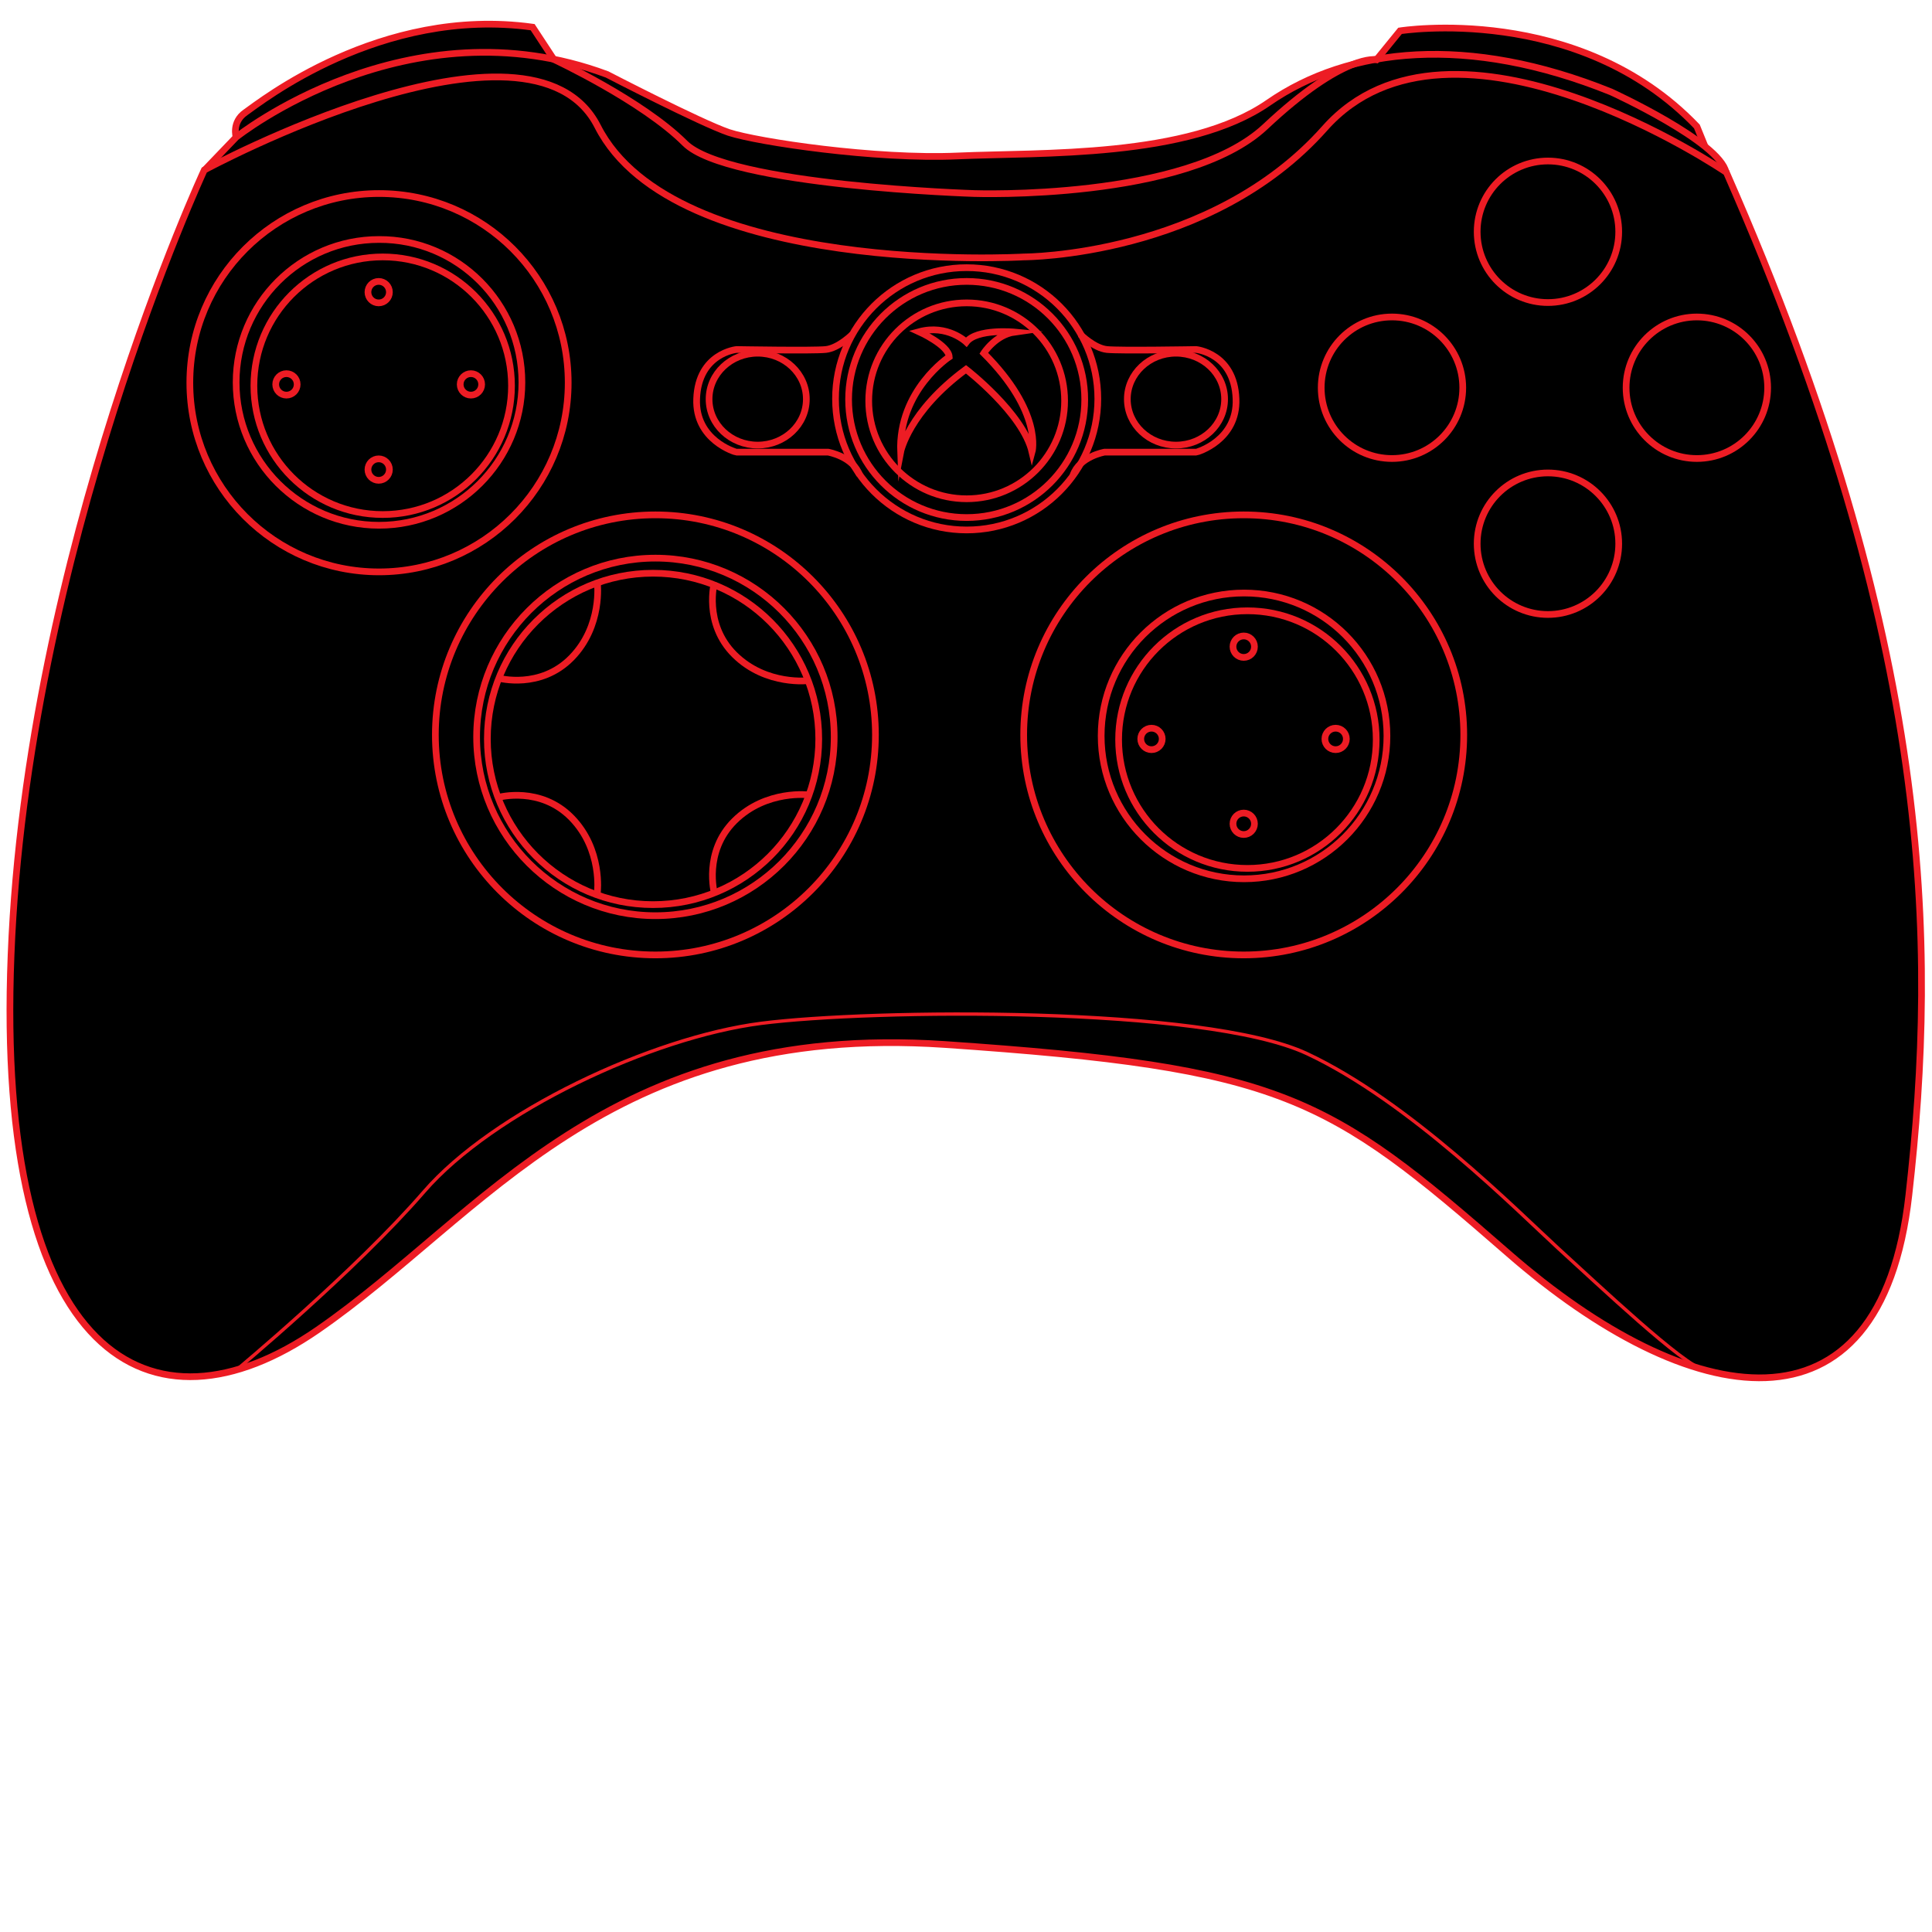 <?xml version="1.0" encoding="utf-8"?>
<!-- Generator: Adobe Illustrator 18.0.0, SVG Export Plug-In . SVG Version: 6.00 Build 0)  -->
<!DOCTYPE svg PUBLIC "-//W3C//DTD SVG 1.1//EN" "http://www.w3.org/Graphics/SVG/1.1/DTD/svg11.dtd">
<svg version="1.1" id="Layer_1" xmlns="http://www.w3.org/2000/svg" xmlns:xlink="http://www.w3.org/1999/xlink" x="0px" y="0px"
	 viewBox="0 0 576 576" enable-background="new 0 0 576 576" xml:space="preserve">
<path d="M70,43.4c0,0-2-6.9,6.5-12.4c8.4-5.5,40.3-27.9,82.2-22.9l6.4,9.6l51.4,27l25.5,3.3h115.7l21.6-7.3l32-24.2l5.9-7.3
	c0,0,49.2-9.6,88.5,28.5l5.8,15.8l-216.3,63L160.4,78L70,43.4z"/>
<path stroke="#ED1C24" stroke-width="2" stroke-miterlimit="10" d="M60.9,50.8l9.5-9.9c0,0,51.1-40.9,110.6-18.7
	c0,0,27.8,14.4,36.3,17.3c8.5,2.8,43.7,8.1,68.3,7c24.7-1.1,68.7,0.7,92.6-15.9c24-16.6,59.5-20.4,102.1-3.2c0,0,32.4,14.8,34.3,24"
	/>
<path stroke="#ED1C24" stroke-width="2" stroke-miterlimit="10" d="M305.3,76.6c0,0-104.2,6.1-127.1-38.9
	c-20.1-39.6-117.3,13-117.3,13S8,164.4,3.3,284.7C-1.5,404.9,45,430.8,94.7,396.5c49.7-34.3,86.1-91.9,187-85.1
	c100.9,6.9,114.1,15.3,168,62.3c53.9,47,111,57.6,119.4-17.4c8.5-75,7.4-164.3-54.4-304.9c0,0-81.8-55.8-119.7-13.2
	C361,76.6,305.3,76.6,305.3,76.6z"/>
<circle fill="none" stroke="#ED1C24" stroke-width="2" stroke-miterlimit="10" cx="461.5" cy="69.1" r="21.1"/>
<circle fill="none" stroke="#ED1C24" stroke-width="2" stroke-miterlimit="10" cx="415" cy="115.6" r="21.1"/>
<ellipse fill="none" stroke="#ED1C24" stroke-width="2" stroke-miterlimit="10" cx="225.9" cy="119" rx="14.5" ry="13.7"/>
<ellipse fill="none" stroke="#ED1C24" stroke-width="2" stroke-miterlimit="10" cx="350.6" cy="119" rx="14.5" ry="13.7"/>
<circle fill="none" stroke="#ED1C24" stroke-width="2" stroke-miterlimit="10" cx="505.9" cy="115.6" r="21.1"/>
<circle fill="none" stroke="#ED1C24" stroke-width="2" stroke-miterlimit="10" cx="461.5" cy="162.1" r="21.1"/>
<circle fill="none" stroke="#ED1C24" stroke-width="2" stroke-miterlimit="10" cx="288.2" cy="119.5" r="29.2"/>
<circle fill="none" stroke="#ED1C24" stroke-width="2" stroke-miterlimit="10" cx="371.9" cy="220.5" r="38.4"/>
<path fill="none" stroke="#ED1C24" stroke-width="2" stroke-miterlimit="10" d="M413.5,219.4c0,23.5-19.1,42.6-42.6,42.6
	c-23.5,0-42.6-19.1-42.6-42.6c0-23.6,19.1-42.6,42.6-42.6C394.4,176.8,413.5,195.8,413.5,219.4z"/>
<path fill="none" stroke="#ED1C24" stroke-width="2" stroke-miterlimit="10" d="M436.4,219.1c0,36.2-29.4,65.6-65.6,65.6
	c-36.2,0-65.6-29.4-65.6-65.6c0-36.2,29.4-65.6,65.6-65.6C407,153.5,436.4,182.9,436.4,219.1z"/>
<circle fill="none" stroke="#ED1C24" stroke-width="2" stroke-miterlimit="10" cx="114.1" cy="115" r="38.4"/>
<path fill="none" stroke="#ED1C24" stroke-width="2" stroke-miterlimit="10" d="M155.6,114c0,23.5-19.1,42.6-42.6,42.6
	c-23.5,0-42.6-19.1-42.6-42.6c0-23.5,19.1-42.6,42.6-42.6C136.5,71.3,155.6,90.4,155.6,114z"/>
<circle fill="none" stroke="#ED1C24" stroke-width="2" stroke-miterlimit="10" cx="194.7" cy="220.3" r="49.4"/>
<path fill="none" stroke="#ED1C24" stroke-width="2" stroke-miterlimit="10" d="M248.7,219.7c0,29.4-23.9,53.3-53.3,53.3
	c-29.4,0-53.3-23.9-53.3-53.3c0-29.4,23.9-53.3,53.3-53.3C224.8,166.4,248.7,190.3,248.7,219.7z"/>
<path fill="none" stroke="#ED1C24" stroke-width="2" stroke-miterlimit="10" d="M169.4,114.1c0,31.2-25.3,56.4-56.4,56.4
	c-31.2,0-56.4-25.3-56.4-56.4c0-31.2,25.3-56.4,56.4-56.4C144.2,57.7,169.4,82.9,169.4,114.1z"/>
<path fill="none" stroke="#ED1C24" stroke-width="2" stroke-miterlimit="10" d="M261,219.1c0,36.2-29.4,65.6-65.6,65.6
	c-36.2,0-65.6-29.4-65.6-65.6c0-36.2,29.4-65.6,65.6-65.6C231.6,153.5,261,182.9,261,219.1z"/>
<circle fill="none" stroke="#ED1C24" stroke-width="2" stroke-miterlimit="10" cx="288.2" cy="119.1" r="35.2"/>
<circle fill="none" stroke="#ED1C24" stroke-width="2" stroke-miterlimit="10" cx="288.2" cy="118.9" r="39.1"/>
<path fill="none" stroke="#ED1C24" stroke-width="2" stroke-miterlimit="10" d="M148.7,202.2c0,0,12.4,3.4,21.7-6.1
	c9.3-9.5,7.7-22.3,7.7-22.3"/>
<path fill="none" stroke="#ED1C24" stroke-width="2" stroke-miterlimit="10" d="M213,173.5c0,0-3.4,12.4,6,21.7
	c9.5,9.4,22.3,7.7,22.3,7.7"/>
<path fill="none" stroke="#ED1C24" stroke-width="2" stroke-miterlimit="10" d="M148.7,237.7c0,0,12.4-3.4,21.7,6.1
	c9.3,9.5,7.7,22.3,7.7,22.3"/>
<path fill="none" stroke="#ED1C24" stroke-width="2" stroke-miterlimit="10" d="M213,266.4c0,0-3.4-12.4,6-21.7
	c9.5-9.4,22.3-7.7,22.3-7.7"/>
<circle fill="none" stroke="#ED1C24" stroke-width="2" stroke-miterlimit="10" cx="112.9" cy="87.1" r="3.2"/>
<circle fill="none" stroke="#ED1C24" stroke-width="2" stroke-miterlimit="10" cx="85.4" cy="114.6" r="3.2"/>
<circle fill="none" stroke="#ED1C24" stroke-width="2" stroke-miterlimit="10" cx="112.9" cy="140" r="3.2"/>
<circle fill="none" stroke="#ED1C24" stroke-width="2" stroke-miterlimit="10" cx="140.4" cy="114.6" r="3.2"/>
<circle fill="none" stroke="#ED1C24" stroke-width="2" stroke-miterlimit="10" cx="370.8" cy="192.8" r="3.2"/>
<circle fill="none" stroke="#ED1C24" stroke-width="2" stroke-miterlimit="10" cx="343.3" cy="220.3" r="3.2"/>
<circle fill="none" stroke="#ED1C24" stroke-width="2" stroke-miterlimit="10" cx="370.8" cy="245.6" r="3.2"/>
<circle fill="none" stroke="#ED1C24" stroke-width="2" stroke-miterlimit="10" cx="398.2" cy="220.3" r="3.2"/>
<path fill="none" stroke="#ED1C24" stroke-width="2" stroke-miterlimit="10" d="M268.5,134.8c0,0,2.3-12,19.5-24.7
	c0,0,17,13.1,19.7,24.7c0,0,3.3-11.8-14.4-29.5c0,0,3.5-5.5,9.2-6.3c0,0-11.3-1.1-14.4,3c0,0-5.6-5.4-14.1-3.1c0,0,8.8,4,9,7.5
	C283,106.4,267.8,116.4,268.5,134.8z"/>
<path fill="none" stroke="#ED1C24" stroke-width="2" stroke-miterlimit="10" d="M254.1,99.7c0,0-4.1,4.1-7.9,4.5
	c-3.8,0.4-26.6,0-26.6,0s-11.4,1.1-11.9,14.7c-0.5,12.3,11.5,15.9,11.9,15.9c0.4,0,27.3,0,27.3,0s7.5,1.3,9.4,6.9"/>
<path fill="none" stroke="#ED1C24" stroke-width="2" stroke-miterlimit="10" d="M322.1,99.7c0,0,4.1,4.1,7.9,4.5
	c3.8,0.4,26.6,0,26.6,0s11.4,1.1,11.9,14.7c0.5,12.3-11.5,15.9-11.9,15.9c-0.4,0-27.3,0-27.3,0s-7.5,1.3-9.4,6.9"/>
<path fill="none" stroke="#ED1C24" stroke-miterlimit="10" d="M70.4,408.5c0,0,35.4-29.4,56-53.2c20.6-23.8,67.8-46,100.5-50.2
	c32.7-4.2,132-5.3,162.7,9c30.6,14.3,62.9,47,75,58.1c12.2,11.1,37.2,34.8,43.6,36.3"/>
<path fill="none" stroke="#ED1C24" stroke-width="2" stroke-miterlimit="10" d="M70.4,40.9c0,0-1.4-4.5,2.8-7.4
	c4.2-2.9,40.2-31.7,85.6-25.4l6.3,9.6c0,0,26.4,12.3,39.1,25c12.7,12.7,86.3,15,86.3,15s63.1,2.2,86.7-19.9
	c23.6-22.2,33.2-20,33.2-20l7-8.6c0,0,53.1-8.5,88.5,28.5l2.4,5.9"/>
</svg>
